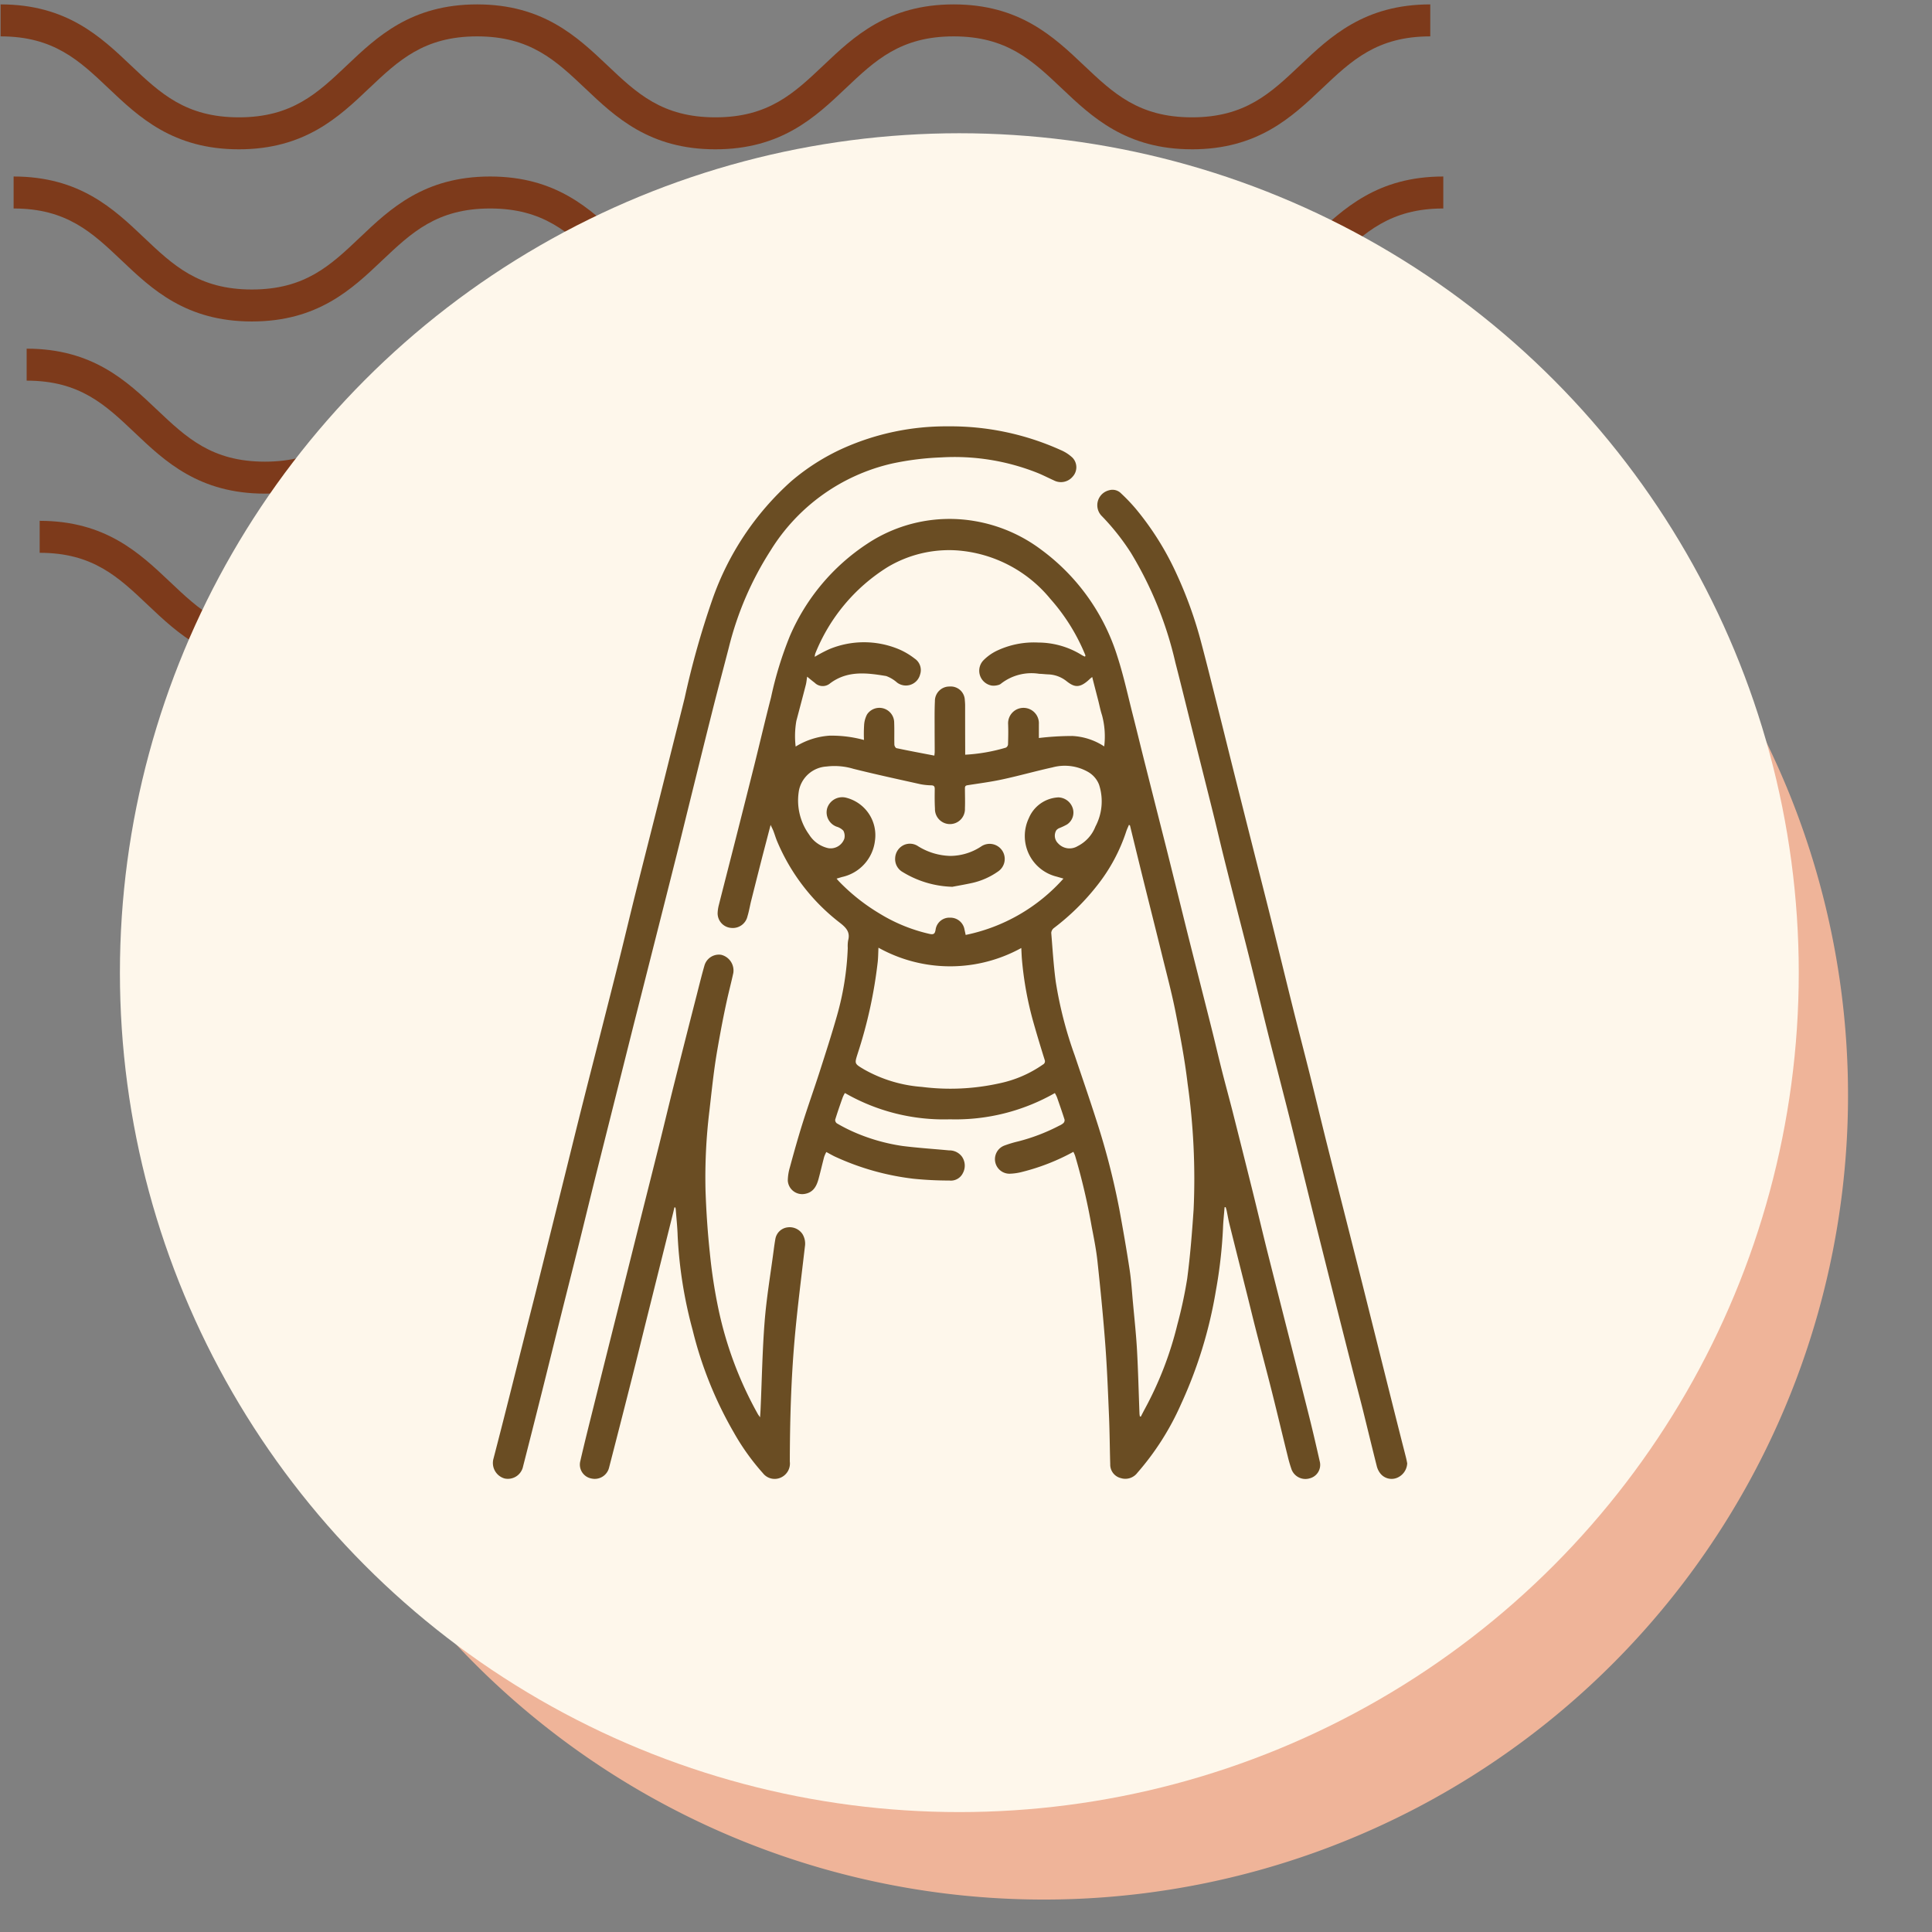 <svg xmlns="http://www.w3.org/2000/svg" xmlns:xlink="http://www.w3.org/1999/xlink" width="145" height="145" viewBox="0 0 145 145">
  <rect x="0" y="0" width="145" height="145" fill="#808080" stroke="none"/>
  <defs>
    <clipPath id="clip-path">
      <rect id="Rectangle_400938" data-name="Rectangle 400938" width="145" height="145" transform="translate(0 -0.281)" fill="none"/>
    </clipPath>
    <clipPath id="clip-path-2">
      <rect id="Rectangle_401073" data-name="Rectangle 401073" width="110.228" height="49.642" fill="#7d3a1b"/>
    </clipPath>
    <clipPath id="clip-path-3">
      <rect id="Rectangle_402000" data-name="Rectangle 402000" width="68.613" height="79" fill="#6a4d23"/>
    </clipPath>
  </defs>
  <g id="Group_1099560" data-name="Group 1099560" transform="translate(-175 -9540.719)">
    <g id="Group_1099404" data-name="Group 1099404" transform="translate(175 9541)">
      <g id="Group_1099379" data-name="Group 1099379" transform="translate(0 0)">
        <rect id="Rectangle_401103" data-name="Rectangle 401103" width="145" height="145" transform="translate(0 -0.281)" fill="none"/>
        <g id="Group_1099348" data-name="Group 1099348" transform="translate(0.045 0.045)">
          <g id="Group_1099282" data-name="Group 1099282">
            <g id="Group_1099281" data-name="Group 1099281" clip-path="url(#clip-path-2)">
              <path id="Path_873375" data-name="Path 873375" d="M89.413,10.879c-4.947,0-7.506-2.426-9.765-4.567C77.431,4.213,75.522,2.4,71.529,2.4s-5.9,1.814-8.118,3.913c-2.259,2.141-4.814,4.567-9.765,4.567S46.14,8.453,43.881,6.312C41.664,4.213,39.755,2.4,35.763,2.4s-5.9,1.814-8.114,3.913c-2.259,2.141-4.818,4.567-9.765,4.567s-7.51-2.426-9.769-4.567C5.9,4.213,3.993,2.4,0,2.4V0C4.947,0,7.506,2.43,9.765,4.567c2.217,2.1,4.126,3.913,8.118,3.913S23.785,6.67,26,4.571C28.253,2.43,30.816,0,35.763,0s7.51,2.43,9.765,4.567c2.217,2.1,4.126,3.913,8.118,3.913s5.9-1.81,8.118-3.913C64.019,2.43,66.582,0,71.529,0s7.51,2.43,9.765,4.567c2.217,2.1,4.126,3.913,8.118,3.913s5.9-1.81,8.118-3.913C99.786,2.43,102.345,0,107.3,0V2.4c-3.993,0-5.9,1.814-8.118,3.913-2.259,2.141-4.818,4.567-9.765,4.567" transform="translate(2.932 38.763)" fill="#7d3a1b"/>
              <path id="Path_873376" data-name="Path 873376" d="M89.413,10.879c-4.947,0-7.51-2.426-9.765-4.571C77.431,4.209,75.522,2.4,71.529,2.4s-5.9,1.81-8.118,3.909c-2.255,2.145-4.814,4.571-9.765,4.571s-7.51-2.426-9.765-4.571C41.664,4.209,39.755,2.4,35.763,2.4s-5.9,1.814-8.115,3.909c-2.259,2.145-4.818,4.571-9.765,4.571s-7.51-2.426-9.769-4.571C5.9,4.209,3.993,2.4,0,2.4V0C4.947,0,7.51,2.426,9.765,4.567c2.217,2.1,4.126,3.913,8.118,3.913S23.785,6.67,26,4.567C28.253,2.426,30.816,0,35.763,0s7.51,2.426,9.769,4.567c2.213,2.1,4.122,3.913,8.115,3.913s5.9-1.81,8.118-3.913C64.019,2.426,66.582,0,71.529,0s7.51,2.426,9.765,4.567c2.217,2.1,4.126,3.913,8.118,3.913s5.9-1.81,8.118-3.913C99.79,2.426,102.349,0,107.3,0V2.4c-3.993,0-5.905,1.814-8.122,3.909-2.259,2.145-4.818,4.571-9.765,4.571" transform="translate(1.955 25.842)" fill="#7d3a1b"/>
              <path id="Path_873377" data-name="Path 873377" d="M89.412,10.879c-4.947,0-7.51-2.426-9.765-4.571C77.431,4.209,75.522,2.4,71.529,2.4s-5.9,1.81-8.118,3.909c-2.255,2.145-4.818,4.571-9.765,4.571s-7.51-2.426-9.765-4.571C41.664,4.209,39.755,2.4,35.763,2.4s-5.9,1.814-8.115,3.909c-2.259,2.145-4.818,4.571-9.765,4.571s-7.51-2.426-9.769-4.571C5.9,4.209,3.993,2.4,0,2.4V0C4.947,0,7.51,2.426,9.765,4.567c2.213,2.1,4.126,3.913,8.118,3.913S23.785,6.67,26,4.567C28.253,2.426,30.816,0,35.763,0s7.51,2.426,9.769,4.567c2.213,2.1,4.122,3.913,8.115,3.913s5.9-1.81,8.118-3.913C64.019,2.426,66.582,0,71.529,0s7.51,2.426,9.765,4.567c2.217,2.1,4.126,3.913,8.118,3.913s5.9-1.81,8.118-3.913C99.79,2.426,102.345,0,107.3,0V2.4c-3.993,0-5.905,1.814-8.122,3.909-2.259,2.145-4.818,4.571-9.765,4.571" transform="translate(0.977 12.921)" fill="#7d3a1b"/>
              <path id="Path_873378" data-name="Path 873378" d="M89.413,10.875c-4.947,0-7.506-2.426-9.765-4.567C77.431,4.209,75.522,2.4,71.529,2.4s-5.9,1.81-8.115,3.909c-2.259,2.141-4.818,4.567-9.769,4.567S46.14,8.449,43.881,6.308C41.664,4.209,39.755,2.4,35.763,2.4s-5.9,1.81-8.115,3.905c-2.255,2.145-4.818,4.571-9.765,4.571s-7.51-2.426-9.769-4.567C5.9,4.209,3.993,2.4,0,2.4V0C4.947,0,7.51,2.426,9.765,4.567c2.217,2.1,4.126,3.909,8.118,3.909s5.9-1.81,8.115-3.909C28.257,2.426,30.816,0,35.763,0s7.506,2.426,9.769,4.567c2.213,2.1,4.122,3.909,8.115,3.909s5.9-1.81,8.118-3.909C64.023,2.426,66.582,0,71.529,0s7.506,2.426,9.765,4.567c2.217,2.1,4.126,3.909,8.118,3.909s5.9-1.81,8.118-3.909C99.79,2.426,102.349,0,107.3,0V2.4c-4,0-5.905,1.81-8.122,3.909-2.259,2.141-4.818,4.567-9.765,4.567" transform="translate(0 0.004)" fill="#7d3a1b"/>
            </g>
          </g>
        </g>
        <path id="Path_873425" data-name="Path 873425" d="M60.362,0A60.362,60.362,0,1,1,0,60.362,60.362,60.362,0,0,1,60.362,0Z" transform="translate(17.974 21.56)" fill="#efb499"/>
        <circle id="Ellipse_11503" data-name="Ellipse 11503" cx="63" cy="63" r="63" transform="translate(9 9.719)" fill="#fef7eb"/>
      </g>
    </g>
    <g id="Group_1099405" data-name="Group 1099405" transform="translate(206.234 9571.193)">
      <g id="Group_1099389" data-name="Group 1099389" transform="translate(0 0)">
        <rect id="Rectangle_401104" data-name="Rectangle 401104" width="81" height="83" transform="translate(-0.234 -0.475)" fill="none"/>
      </g>
      <g id="Group_1099872" data-name="Group 1099872" transform="translate(5.766 1.525)">
        <g id="Group_1099871" data-name="Group 1099871" clip-path="url(#clip-path-3)">
          <path id="Path_876754" data-name="Path 876754" d="M112.376,82.29c-.04.524-.1,1.048-.118,1.573a35.543,35.543,0,0,1-.535,4.686A33.409,33.409,0,0,1,109.1,97.08a20.225,20.225,0,0,1-3.268,5.133,1.132,1.132,0,0,1-1.237.4,1.043,1.043,0,0,1-.8-1.046c-.036-1.2-.041-2.4-.091-3.592-.076-1.8-.145-3.6-.28-5.4-.156-2.076-.363-4.148-.585-6.218-.094-.879-.268-1.75-.436-2.618a48.114,48.114,0,0,0-1.247-5.328,2.9,2.9,0,0,0-.127-.287,16.087,16.087,0,0,1-3.821,1.5,4.154,4.154,0,0,1-.975.143,1.092,1.092,0,0,1-.38-2.115,8.676,8.676,0,0,1,1.026-.309,14.332,14.332,0,0,0,3.1-1.188,1.082,1.082,0,0,0,.309-.195.31.31,0,0,0,.079-.254c-.18-.565-.375-1.125-.571-1.684a2.652,2.652,0,0,0-.157-.309,15.04,15.04,0,0,1-7.875,1.97,14.879,14.879,0,0,1-7.882-1.974,2.608,2.608,0,0,0-.16.315c-.2.559-.394,1.119-.569,1.685a.32.32,0,0,0,.125.277,12.455,12.455,0,0,0,1.255.643,14.148,14.148,0,0,0,3.678,1.056c1.158.147,2.326.22,3.489.331a1.169,1.169,0,0,1,.958.459,1.182,1.182,0,0,1,.071,1.258,1,1,0,0,1-1.008.545,26.8,26.8,0,0,1-2.682-.133,19.435,19.435,0,0,1-5.9-1.661c-.212-.1-.414-.219-.651-.346a2.364,2.364,0,0,0-.162.359c-.145.545-.271,1.1-.417,1.641s-.381,1.024-1.027,1.141a1.082,1.082,0,0,1-1.286-.992,3.646,3.646,0,0,1,.155-1c.3-1.107.61-2.214.954-3.31.406-1.292.863-2.567,1.278-3.856.449-1.4.9-2.793,1.3-4.2a21.339,21.339,0,0,0,.813-5.1,2.536,2.536,0,0,1,.028-.564c.163-.6-.123-.932-.579-1.293a15.085,15.085,0,0,1-4.763-6.178c-.1-.244-.173-.5-.268-.744-.052-.135-.12-.263-.209-.453-.211.815-.406,1.557-.6,2.3q-.43,1.682-.852,3.366c-.1.393-.163.8-.281,1.181a1.127,1.127,0,0,1-1.191.885,1.1,1.1,0,0,1-1.052-1.111,2.849,2.849,0,0,1,.092-.613c.424-1.679.857-3.355,1.283-5.033q.695-2.737,1.382-5.476c.421-1.689.815-3.386,1.252-5.071a27.264,27.264,0,0,1,1.415-4.609,15.72,15.72,0,0,1,5.782-6.906A11.172,11.172,0,0,1,93.6,30.78a11.5,11.5,0,0,1,5.041,2.172,15.783,15.783,0,0,1,5.7,8.022c.47,1.456.792,2.961,1.172,4.446.31,1.212.6,2.429.909,3.642q.79,3.135,1.585,6.268c.3,1.2.6,2.41.9,3.615s.6,2.429.907,3.642c.527,2.09,1.061,4.178,1.586,6.269.257,1.022.493,2.049.751,3.071s.537,2.038.8,3.059q.769,3.038,1.526,6.079c.385,1.553.751,3.11,1.14,4.662.6,2.373,1.2,4.743,1.805,7.114.449,1.769.9,3.537,1.344,5.309.265,1.068.513,2.141.755,3.215a1.042,1.042,0,0,1-.765,1.267,1.114,1.114,0,0,1-1.345-.652,10.081,10.081,0,0,1-.3-1.03c-.4-1.608-.78-3.22-1.184-4.826-.393-1.56-.809-3.114-1.209-4.673-.259-1.012-.5-2.028-.758-3.042-.407-1.625-.818-3.249-1.221-4.875-.082-.329-.136-.664-.206-1-.019-.088-.051-.174-.076-.26l-.078.011m-6.366,15.7.081.005c.094-.181.185-.363.282-.542A26.257,26.257,0,0,0,108.83,91.1a33.663,33.663,0,0,0,.74-3.447c.229-1.726.365-3.467.483-5.205a51.011,51.011,0,0,0-.452-9.451c-.212-1.792-.551-3.572-.9-5.344-.284-1.438-.664-2.859-1.015-4.284-.462-1.882-.938-3.761-1.405-5.642-.337-1.36-.668-2.721-1-4.081,0-.019-.035-.032-.079-.068-.075.18-.155.34-.208.507a13.1,13.1,0,0,1-2.135,3.991,17.7,17.7,0,0,1-3.291,3.251.513.513,0,0,0-.2.359c.1,1.22.174,2.443.336,3.655a29.942,29.942,0,0,0,1.424,5.542c.542,1.613,1.1,3.221,1.618,4.843a55.193,55.193,0,0,1,1.729,6.692c.278,1.509.542,3.021.773,4.537.126.828.177,1.668.253,2.5.106,1.163.233,2.326.3,3.492.089,1.6.127,3.2.188,4.8,0,.079.019.158.029.236M101.9,40.966c.02-.053.034-.07.032-.086a.287.287,0,0,0-.024-.079A14.682,14.682,0,0,0,99.3,36.624a9.992,9.992,0,0,0-7-3.638,9,9,0,0,0-5.239,1.268,13.588,13.588,0,0,0-5.4,6.466,1.092,1.092,0,0,0-.043.253,10.571,10.571,0,0,1,1.106-.581,6.8,6.8,0,0,1,5.153-.011,5.3,5.3,0,0,1,1.235.72,1.039,1.039,0,0,1,.412,1.2,1.1,1.1,0,0,1-1.732.6,2.517,2.517,0,0,0-.813-.486c-1.447-.241-2.9-.429-4.2.542a.854.854,0,0,1-1.168-.042c-.193-.143-.376-.3-.564-.453-.034.215-.049.42-.1.617-.231.9-.472,1.8-.709,2.7a6.658,6.658,0,0,0-.052,1.929,5.545,5.545,0,0,1,2.521-.817,9.168,9.168,0,0,1,2.606.323,10.805,10.805,0,0,1,.009-1.095,1.944,1.944,0,0,1,.224-.827,1.112,1.112,0,0,1,2.034.632c.021.546,0,1.094.014,1.64,0,.093.09.249.161.264.935.2,1.874.372,2.841.559.014-.156.026-.229.025-.3,0-.575-.007-1.151-.006-1.726,0-.689-.011-1.378.021-2.065a1.085,1.085,0,0,1,1.1-1.094,1.058,1.058,0,0,1,1.146,1.037,3.989,3.989,0,0,1,.022.48q0,1.6.005,3.2c0,.128,0,.255,0,.4a13.124,13.124,0,0,0,3.056-.532.311.311,0,0,0,.159-.236c.016-.509.027-1.019.007-1.528a1.156,1.156,0,1,1,2.308.007c0,.365,0,.73,0,1.036a21.4,21.4,0,0,1,2.521-.152,4.779,4.779,0,0,1,2.383.784,6.128,6.128,0,0,0-.166-2.349c-.118-.357-.188-.729-.281-1.093-.148-.578-.3-1.155-.454-1.769-.076.062-.134.1-.185.152-.763.729-1.166.611-1.731.169a2.323,2.323,0,0,0-1.378-.517c-.226-.008-.451-.039-.677-.043a3.72,3.72,0,0,0-2.848.718.533.533,0,0,1-.249.127,1.228,1.228,0,0,1-.47.038,1.13,1.13,0,0,1-.636-1.886,3.608,3.608,0,0,1,1.05-.744,6.5,6.5,0,0,1,3.076-.6,6.212,6.212,0,0,1,3.292.956,1.666,1.666,0,0,0,.213.1m-1.618,16.659-.506-.147a3.135,3.135,0,0,1-2.084-4.4,2.535,2.535,0,0,1,2.216-1.547,1.169,1.169,0,0,1,1.057.764,1.07,1.07,0,0,1-.418,1.272,4.894,4.894,0,0,1-.558.264.572.572,0,0,0-.241.171.794.794,0,0,0,.124.968,1.165,1.165,0,0,0,1.47.224,2.772,2.772,0,0,0,1.342-1.473,4.03,4.03,0,0,0,.271-3.15,1.891,1.891,0,0,0-.839-.96,3.524,3.524,0,0,0-2.655-.331c-1.258.276-2.5.63-3.757.9-.862.188-1.74.3-2.613.438-.165.025-.2.09-.2.235,0,.5.02,1,0,1.5a1.126,1.126,0,1,1-2.25.02c-.028-.489-.022-.981-.016-1.471,0-.2-.064-.268-.258-.276a4.67,4.67,0,0,1-.815-.084c-1.68-.374-3.362-.737-5.031-1.155a4.924,4.924,0,0,0-2.01-.173,2.25,2.25,0,0,0-2.071,1.763,4.374,4.374,0,0,0,.759,3.35,2.27,2.27,0,0,0,1.443,1.017,1.093,1.093,0,0,0,1.2-.721.86.86,0,0,0-.075-.592,1.147,1.147,0,0,0-.5-.3,1.143,1.143,0,0,1-.71-1.4,1.188,1.188,0,0,1,1.366-.788,2.9,2.9,0,0,1,2.214,3.246,3.163,3.163,0,0,1-2.463,2.716c-.129.037-.257.077-.416.124.084.1.13.155.182.208a14.685,14.685,0,0,0,3.025,2.4,12.376,12.376,0,0,0,3.773,1.541c.313.069.4-.019.45-.31a1.043,1.043,0,0,1,1.09-.909,1.071,1.071,0,0,1,1.081.895c.027.117.052.235.087.4a13.434,13.434,0,0,0,7.344-4.233M86.4,62.806c-.019.392-.02.72-.053,1.045a34.707,34.707,0,0,1-1.511,6.912c-.235.746-.241.744.45,1.155l.073.043a10.353,10.353,0,0,0,4.3,1.29,16.984,16.984,0,0,0,5.818-.268,8.837,8.837,0,0,0,3.267-1.411.271.271,0,0,0,.13-.35c-.3-.96-.592-1.923-.865-2.891a25.431,25.431,0,0,1-.84-4.635c-.024-.266-.031-.534-.049-.87a11.057,11.057,0,0,1-10.715-.02" transform="translate(-57.47 -23.676)" fill="#6a4d23"/>
          <path id="Path_876755" data-name="Path 876755" d="M34.129,0a20.11,20.11,0,0,1,8.5,1.788,2.954,2.954,0,0,1,.866.566,1.039,1.039,0,0,1,.012,1.419,1.148,1.148,0,0,1-1.409.285c-.412-.186-.813-.395-1.231-.564a16.826,16.826,0,0,0-7.223-1.163,21.292,21.292,0,0,0-3.694.461,14.511,14.511,0,0,0-9.116,6.526A24.224,24.224,0,0,0,17.7,16.6c-.407,1.575-.829,3.147-1.226,4.725-.612,2.427-1.209,4.858-1.811,7.287-.278,1.123-.551,2.248-.833,3.371q-.923,3.669-1.854,7.336-.706,2.792-1.415,5.583c-.3,1.194-.6,2.391-.9,3.586q-.973,3.875-1.947,7.749c-.424,1.7-.835,3.4-1.258,5.1-.468,1.881-.946,3.76-1.416,5.641-.463,1.853-.919,3.708-1.384,5.561s-.928,3.685-1.4,5.526a1.164,1.164,0,0,1-1.384.9,1.209,1.209,0,0,1-.832-1.5c.785-3.014,1.537-6.037,2.3-9.056.3-1.2.614-2.407.915-3.612q1.085-4.341,2.163-8.683c.454-1.826.9-3.653,1.363-5.478.42-1.67.85-3.337,1.274-5.006.48-1.889.962-3.776,1.434-5.667.417-1.67.813-3.346,1.231-5.017.6-2.384,1.206-4.763,1.807-7.146.323-1.277.639-2.556.96-3.834.3-1.2.605-2.389.9-3.585a64.047,64.047,0,0,1,2.079-7.388,21.328,21.328,0,0,1,5.91-8.867,16.329,16.329,0,0,1,3.95-2.5A18.919,18.919,0,0,1,34.129,0" transform="translate(0 -0.001)" fill="#6a4d23"/>
          <path id="Path_876756" data-name="Path 876756" d="M35.843,193.614c-.037.161-.073.322-.113.482q-.988,3.958-1.976,7.916c-.371,1.488-.734,2.979-1.11,4.466q-.841,3.325-1.7,6.647a1.107,1.107,0,0,1-1.308.836,1.061,1.061,0,0,1-.854-1.313c.311-1.357.652-2.707.989-4.058q1.017-4.083,2.043-8.163.706-2.82,1.411-5.64c.49-1.953.984-3.906,1.471-5.86.382-1.534.748-3.072,1.133-4.605q.839-3.34,1.695-6.675c.188-.739.37-1.479.581-2.211a1.129,1.129,0,0,1,1.241-.785,1.212,1.212,0,0,1,.918,1.366c-.153.708-.339,1.409-.494,2.118q-.241,1.1-.447,2.213c-.163.889-.327,1.778-.452,2.672-.153,1.091-.268,2.187-.393,3.282a41.226,41.226,0,0,0-.3,6.013c.052,1.562.157,3.126.322,4.68a39,39,0,0,0,.642,4.214,27.941,27.941,0,0,0,2.972,7.928c.031.055.072.1.158.227.016-.242.03-.411.037-.579.1-2.2.134-4.413.307-6.611.14-1.781.442-3.549.675-5.323.038-.289.078-.579.129-.866a1.055,1.055,0,0,1,.914-.876,1.157,1.157,0,0,1,1.122.505,1.384,1.384,0,0,1,.18.948c-.267,2.311-.566,4.62-.77,6.937-.268,3.054-.353,6.12-.361,9.186a1.155,1.155,0,0,1-.621,1.176,1.118,1.118,0,0,1-1.4-.306A17.338,17.338,0,0,1,40.3,210.5a29.139,29.139,0,0,1-3.087-7.679,33.023,33.023,0,0,1-1.126-7.074c-.02-.659-.092-1.317-.142-1.975a1.317,1.317,0,0,0-.03-.158l-.069,0" transform="translate(-22.228 -134.992)" fill="#6a4d23"/>
          <path id="Path_876757" data-name="Path 876757" d="M223.095,94.013a1.237,1.237,0,0,1-.811,1.121,1.079,1.079,0,0,1-1.215-.357,1.47,1.47,0,0,1-.249-.5c-.357-1.414-.7-2.833-1.049-4.247-.277-1.1-.572-2.2-.852-3.307q-.742-2.914-1.475-5.83-.692-2.75-1.378-5.5c-.573-2.311-1.138-4.624-1.712-6.935-.283-1.141-.579-2.28-.87-3.419s-.584-2.258-.866-3.39c-.416-1.671-.818-3.345-1.236-5.015-.4-1.616-.822-3.228-1.232-4.843-.287-1.13-.575-2.26-.855-3.393-.262-1.059-.508-2.123-.771-3.182-.486-1.955-.98-3.907-1.47-5.861-.453-1.807-.892-3.617-1.358-5.42a27.808,27.808,0,0,0-3.334-8.235,17.5,17.5,0,0,0-2.17-2.747A1.152,1.152,0,0,1,200.718,21a.9.9,0,0,1,.911.242,13.387,13.387,0,0,1,1.11,1.165,21.751,21.751,0,0,1,3.048,4.874,31.042,31.042,0,0,1,1.847,5.148c.495,1.864.955,3.738,1.426,5.608.324,1.286.639,2.574.962,3.86q.732,2.916,1.469,5.832c.458,1.815.925,3.628,1.377,5.444.558,2.237,1.1,4.477,1.658,6.713.412,1.652.845,3.3,1.258,4.951.424,1.7.83,3.4,1.255,5.1.579,2.309,1.169,4.616,1.753,6.924.3,1.185.6,2.37.9,3.556q.992,3.956,1.981,7.913.48,1.917.965,3.832c.122.483.248.965.369,1.449.039.155.066.312.086.406" transform="translate(-154.481 -16.202)" fill="#6a4d23"/>
          <path id="Path_876758" data-name="Path 876758" d="M137.243,141.227a7.513,7.513,0,0,1-3.692-1.1,1.115,1.115,0,0,1-.573-1.067,1.135,1.135,0,0,1,.7-.988,1.1,1.1,0,0,1,1.023.113,4.78,4.78,0,0,0,2.428.726,4.249,4.249,0,0,0,2.288-.7,1.133,1.133,0,1,1,1.275,1.873,5.431,5.431,0,0,1-1.951.86c-.55.12-1.105.214-1.5.29" transform="translate(-102.794 -106.672)" fill="#6a4d23"/>
        </g>
      </g>
    </g>
  </g>
</svg>
